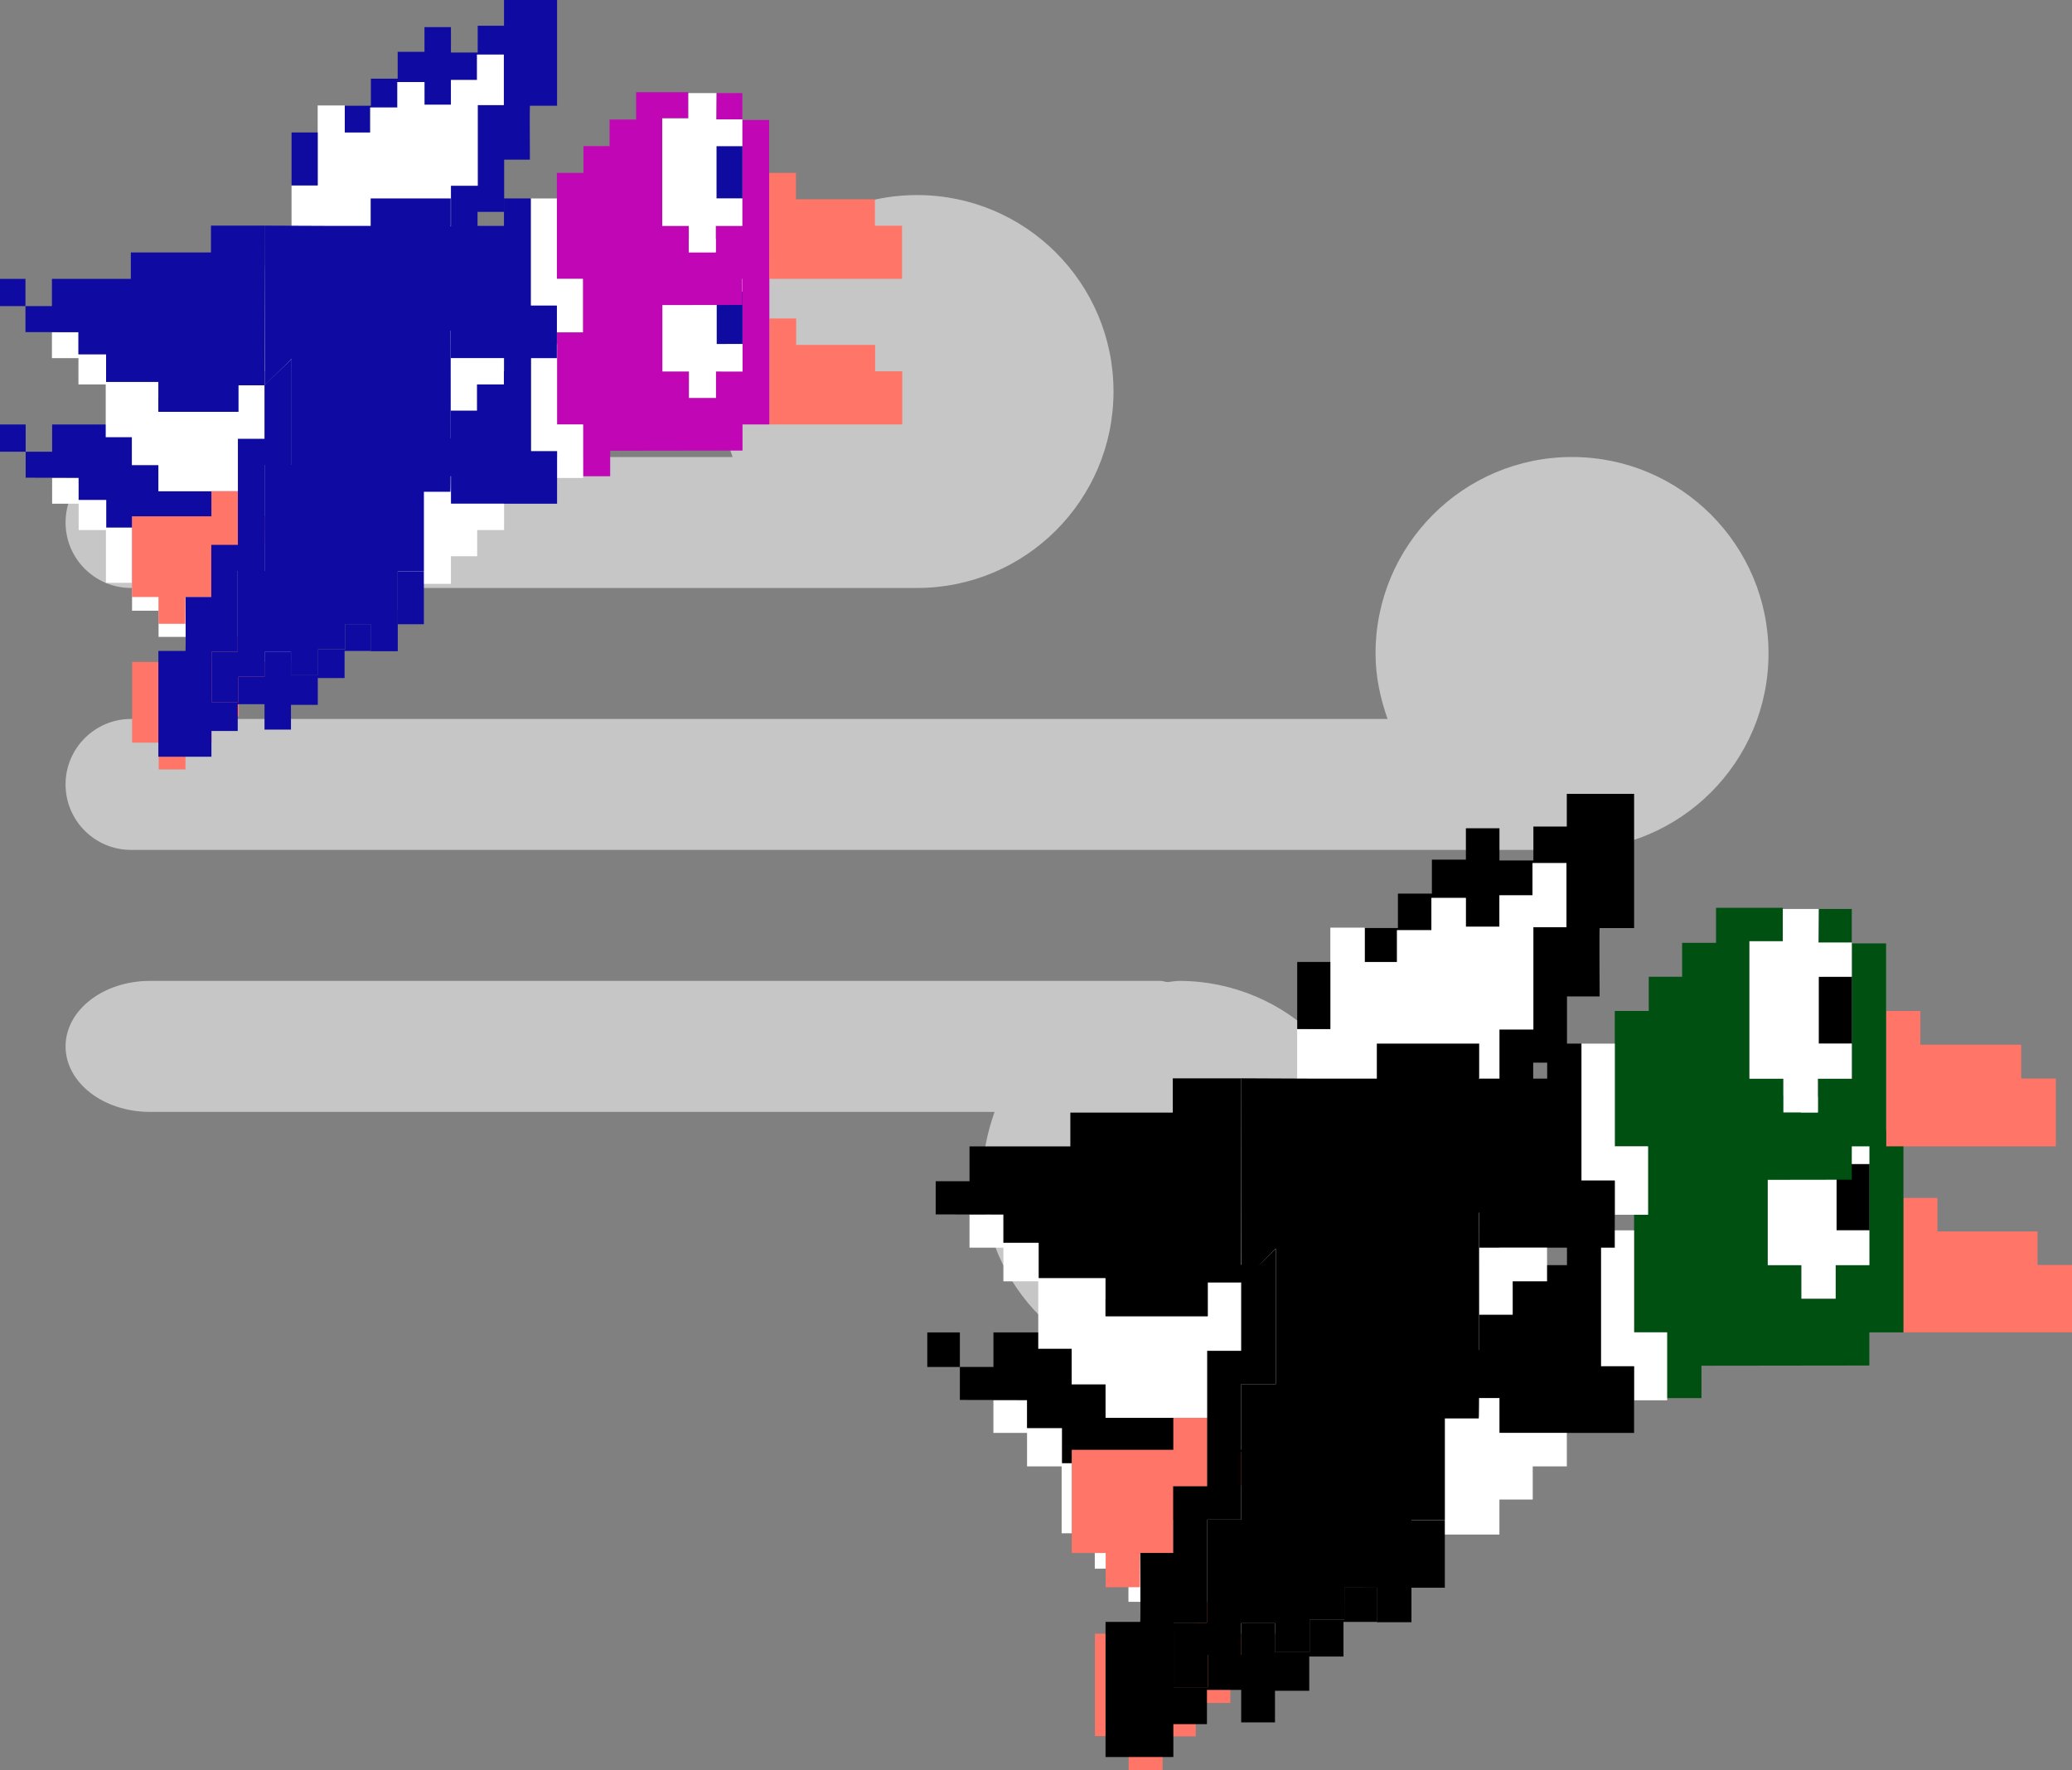 <?xml version="1.0" encoding="utf-8"?>
<!-- Generator: Adobe Illustrator 16.0.0, SVG Export Plug-In . SVG Version: 6.00 Build 0)  -->
<!DOCTYPE svg PUBLIC "-//W3C//DTD SVG 1.1//EN" "http://www.w3.org/Graphics/SVG/1.1/DTD/svg11.dtd">
<svg version="1.1" xmlns="http://www.w3.org/2000/svg" xmlns:xlink="http://www.w3.org/1999/xlink" x="0px" y="0px"
	 width="223.104px" height="190.629px" viewBox="0 0 223.104 190.629" enable-background="new 0 0 223.104 190.629"
	 xml:space="preserve">
<rect x="0" y="0" width="223.104" height="190.629" fill="#808080" stroke="none"/>
<g id="Layer_1">
	<g>
		<path fill="#C6C6C6" d="M169.267,49.217c-11.678,0-21.156,9.477-21.156,21.158c0,2.489,0.517,4.829,1.293,7.052H14.112
			c-3.893,0-7.053,3.158-7.053,7.051c0,3.896,3.16,7.053,7.053,7.053h155.154c11.683,0,21.16-9.476,21.16-21.155
			C190.427,58.693,180.948,49.217,169.267,49.217z"/>
		<path fill="#C6C6C6" d="M14.112,63.321h84.632c11.681,0,21.154-9.477,21.154-21.155c0-11.683-9.475-21.159-21.154-21.159
			c-11.683,0-21.159,9.477-21.159,21.159c0,2.487,0.514,4.829,1.296,7.051H14.112c-3.893,0-7.053,3.159-7.053,7.054
			C7.06,60.161,10.22,63.321,14.112,63.321z"/>
		<path fill="#C6C6C6" d="M126.952,105.638c-0.414,0-0.808,0.092-1.231,0.127c-0.271-0.017-0.502-0.127-0.779-0.127H16.134
			c-5.018,0-9.074,3.157-9.074,7.053s4.058,7.054,9.074,7.054h90.955c-0.779,2.221-1.293,4.57-1.293,7.051
			c0,11.682,9.476,21.158,21.156,21.158c11.682,0,21.157-9.478,21.157-21.158C148.11,115.116,138.634,105.638,126.952,105.638z"/>
	</g>
	<g>
		<polygon fill="#FF7567" points="97.149,39.991 94.227,39.991 94.227,37.145 85.728,37.145 85.728,34.3 82.842,34.3 82.842,45.71 
			97.149,45.71 		"/>
		<polygon fill="#C106B5" points="79.951,48.523 79.951,45.71 82.842,45.71 82.842,34.3 82.842,28.606 79.951,28.606 79.951,31.417 
			79.951,40.006 77.092,40.006 77.092,42.851 74.187,42.851 74.187,40.006 71.328,40.006 71.328,28.424 74.14,28.424 74.14,25.608 
			68.513,25.608 68.513,28.558 65.656,28.558 65.656,31.417 62.845,31.417 62.845,34.3 59.983,34.3 59.983,45.71 62.753,45.71 
			62.753,51.293 65.701,51.293 65.701,48.544 		"/>
		<rect x="77.164" y="31.417" fill="#0F0BA1" width="2.787" height="5.637"/>
		<rect x="77.164" y="25.707" fill="#C106B5" width="2.787" height="2.83"/>
		<polygon fill="#FFFFFF" points="77.164,25.707 74.14,25.707 74.14,28.424 71.328,28.424 71.328,40.006 74.187,40.006 
			74.187,42.851 77.092,42.851 77.092,40.006 79.951,40.006 79.951,37.054 77.164,37.054 77.164,31.417 79.951,31.417 
			79.951,28.537 77.139,28.537 		"/>
		<polygon fill="#FFFFFF" points="59.983,37.054 57.172,37.054 57.172,48.595 59.983,48.595 59.983,51.475 62.792,51.475 
			62.792,45.71 59.983,45.71 		"/>
		<path fill="#0F0AA2" d="M54.286,37.054v2.952h-5.731v-5.771h2.864V22.816h2.867v-5.62h2.771c0,0-0.034-5.807,0-5.807
			c0.038,0,2.925,0,2.925,0V0H54.27v2.772h-2.832v2.885h-2.884V2.921h-2.848v2.662H42.82V8.47h-2.884v2.92h-2.812v2.884h2.738
			v-2.699h2.924V8.837h2.92v2.441h2.848V8.615h2.809V5.881h2.887v5.435h-2.812v8.688h-2.884V31.43h-2.921v11.421h-2.737v8.442h5.658
			v2.956h11.428v-5.654h-2.811V37.054H54.286z"/>
		<path fill="#FFFFFF" d="M54.277,54.249v2.837h-2.896v2.816h-2.826v2.976h-5.7v2.775h-5.729v2.974H31.47v2.659h-5.75V68.59h-8.646
			v-2.817h-2.855v-3.005h-2.814v-5.682H8.468v-2.837H5.613v-2.793h2.854v2.378h2.977v2.977h5.63v3.214h8.608v-2.857h2.854
			c0,0-0.078-28.635,0-28.635c0.08,0,2.855,0,2.855,0v-8.566h2.816v-8.608h2.917v2.916h2.738v-2.699h2.924V8.837h2.92v2.441h2.848
			V8.615h2.809V5.881h2.887v5.435h-2.812v8.688h-2.884V31.43h-2.921v11.421h-2.737v8.442h5.658v2.956H54.277z"/>
		<rect x="31.395" y="14.268" fill="#0F0BA1" width="2.813" height="5.698"/>
		<polygon fill="#FF7567" points="25.72,68.59 22.784,68.59 22.784,71.286 14.225,71.286 14.225,79.979 17.086,79.979 
			17.086,82.864 19.973,82.864 19.973,80.003 22.784,80.003 22.784,77.166 25.72,77.166 25.72,74.281 28.532,74.281 28.532,71.47 
			25.744,71.47 		"/>
		<rect x="0" y="45.715" fill="#0F0AA2" width="2.763" height="2.932"/>
		<polygon fill="#0F0AA2" points="2.763,51.446 2.763,48.646 5.613,48.646 5.613,45.715 14.11,45.715 14.11,42.868 22.738,42.868 
			22.738,39.978 28.5,39.978 28.5,57.167 25.683,57.167 25.683,60.024 17.073,60.024 17.073,56.811 11.444,56.811 11.444,53.834 
			8.468,53.834 8.468,51.456 		"/>
	</g>
	<g>
		<polygon fill="#FF7567" points="223.104,136.232 219.395,136.232 219.395,132.622 208.612,132.622 208.612,129.012 
			204.952,129.012 204.952,143.486 223.104,143.486 		"/>
		<polygon fill="#005012" points="201.282,147.058 201.282,143.486 204.952,143.486 204.952,129.012 204.952,121.786 
			201.282,121.786 201.282,125.356 201.282,136.25 197.654,136.25 197.654,139.862 193.973,139.862 193.973,136.25 190.345,136.25 
			190.345,121.556 193.912,121.556 193.912,117.987 186.774,117.987 186.774,121.728 183.147,121.728 183.147,125.356 
			179.577,125.356 179.577,129.012 175.95,129.012 175.95,143.486 179.464,143.486 179.464,150.569 183.206,150.569 
			183.206,147.081 		"/>
		<rect x="197.751" y="125.356" width="3.531" height="7.146"/>
		<rect x="197.751" y="118.11" fill="#005012" width="3.531" height="3.588"/>
		<polygon fill="#FFFFFF" points="197.751,118.11 193.912,118.11 193.912,121.556 190.345,121.556 190.345,136.25 193.973,136.25 
			193.973,139.862 197.654,139.862 197.654,136.25 201.282,136.25 201.282,132.502 197.751,132.502 197.751,125.356 
			201.282,125.356 201.282,121.698 197.718,121.698 		"/>
		<polygon fill="#FFFFFF" points="175.95,132.502 172.38,132.502 172.38,147.145 175.95,147.145 175.95,150.805 179.513,150.805 
			179.513,143.486 175.95,143.486 		"/>
		<path d="M168.725,132.502v3.748h-7.273v-7.319h3.636v-14.488h3.639v-7.131h3.514c0,0-0.046-7.364,0-7.364c0.051,0,3.713,0,3.713,0
			V85.493h-7.248v3.52h-3.597v3.658h-3.655v-3.472h-3.613v3.38h-3.662v3.656h-3.657v3.711h-3.565v3.657h3.472v-3.425h3.706v-3.473
			h3.708v3.098h3.614v-3.379h3.564v-3.472h3.654v6.897h-3.564v11.021h-3.654v14.502h-3.708v14.489h-3.474v10.707h7.182v3.75h14.494
			v-7.175h-3.565V132.5h-3.658V132.502z"/>
		<path fill="#FFFFFF" d="M168.709,154.319v3.605h-3.671v3.568h-3.587v3.774h-7.235v3.524h-7.265v3.774h-7.178v3.371h-7.297v-3.423
			h-10.971v-3.572h-3.623v-3.814h-3.57v-7.205h-3.724v-3.604h-3.621v-3.536h3.621v3.014h3.771v3.776h7.146v4.074h10.92v-3.624h3.623
			c0,0-0.1-36.329,0-36.329c0.102,0,3.623,0,3.623,0v-10.87h3.574v-10.92h3.704v3.7h3.472v-3.425h3.706v-3.473h3.708v3.098h3.614
			v-3.379h3.564v-3.472h3.654v6.897h-3.564v11.021h-3.654v14.502h-3.708v14.489h-3.474v10.707h7.182v3.75L168.709,154.319
			L168.709,154.319z"/>
		<rect x="139.678" y="103.598" width="3.569" height="7.227"/>
		<polygon fill="#FF7567" points="132.478,172.517 128.753,172.517 128.753,175.939 117.896,175.939 117.896,186.967 
			121.526,186.967 121.526,190.629 125.186,190.629 125.186,186.999 128.753,186.999 128.753,183.398 132.478,183.398 
			132.478,179.739 136.044,179.739 136.044,176.17 132.508,176.17 		"/>
		<rect x="99.846" y="143.495" width="3.508" height="3.721"/>
		<polygon points="103.354,150.766 103.354,147.215 106.969,147.215 106.969,143.495 117.747,143.495 117.747,139.883 
			128.693,139.883 128.693,136.215 136.009,136.215 136.009,158.023 132.427,158.023 132.427,161.647 121.507,161.647 
			121.507,157.573 114.36,157.573 114.36,153.795 110.59,153.795 110.59,150.782 		"/>
	</g>
</g>
<g id="Layer_2">
	<g>
		<g>
			<polygon fill="#FF7567" points="97.128,24.31 94.206,24.31 94.206,21.464 85.707,21.464 85.707,18.619 82.821,18.619 
				82.821,30.029 97.128,30.029 			"/>
			<polygon fill="#C106B5" points="79.93,32.842 79.93,30.029 82.821,30.029 82.821,18.619 82.821,12.925 79.93,12.925 
				79.93,15.736 79.93,24.325 77.071,24.325 77.071,27.17 74.166,27.17 74.166,24.325 71.307,24.325 71.307,12.743 74.119,12.743 
				74.119,9.927 68.492,9.927 68.492,12.877 65.635,12.877 65.635,15.736 62.824,15.736 62.824,18.619 59.962,18.619 59.962,30.029 
				62.732,30.029 62.732,35.612 65.68,35.612 65.68,32.863 			"/>
			<rect x="77.143" y="15.736" fill="#0F0BA1" width="2.787" height="5.637"/>
			<rect x="77.143" y="10.026" fill="#C106B5" width="2.787" height="2.83"/>
			<polygon fill="#FFFFFF" points="77.143,10.026 74.119,10.026 74.119,12.743 71.307,12.743 71.307,24.325 74.166,24.325 
				74.166,27.17 77.071,27.17 77.071,24.325 79.93,24.325 79.93,21.373 77.143,21.373 77.143,15.736 79.93,15.736 79.93,12.856 
				77.118,12.856 			"/>
			<polygon fill="#FFFFFF" points="59.962,21.373 57.151,21.373 57.151,32.914 59.962,32.914 59.962,35.794 62.771,35.794 
				62.771,30.029 59.962,30.029 			"/>
			<path fill="#0F0AA2" d="M45.612,27.17h-2.737v8.442h5.658v2.956h11.428v-5.654H57.15V21.373h-2.885v2.952h-5.731"/>
			<path fill="#FFFFFF" d="M45.612,27.17h-2.737v8.442h5.658v2.956h5.723v2.837H51.36v2.816h-2.826v2.976h-5.7v2.775h-5.729v2.974
				h-5.656v2.659h-5.75v-2.696h-8.646v-2.817h-2.855v-3.005h-2.814v-5.682H8.447v-2.837H5.592v-2.793h2.854v2.378h2.977v2.977h5.63
				v3.214h8.608v-2.857h2.854"/>
			<polygon fill="#FF7567" points="25.699,52.909 22.763,52.909 22.763,55.605 14.204,55.605 14.204,64.298 17.065,64.298 
				17.065,67.183 19.952,67.183 19.952,64.322 22.763,64.322 22.763,61.485 25.699,61.485 25.699,58.6 28.511,58.6 28.511,55.789 
				25.723,55.789 			"/>
			<rect x="-0.021" y="30.034" fill="#0F0AA2" width="2.763" height="2.932"/>
			<polygon fill="#0F0AA2" points="2.742,35.765 2.742,32.965 5.592,32.965 5.592,30.034 14.089,30.034 14.089,27.187 
				22.717,27.187 22.717,24.297 28.479,24.297 28.479,41.486 25.662,41.486 25.662,44.343 17.052,44.343 17.052,41.13 11.423,41.13 
				11.423,38.153 8.447,38.153 8.447,35.775 			"/>
		</g>
		<g>
			<path fill="#0F0AA2" d="M28.48,41.487v5.771h-2.864v11.419h-2.867v5.62h-2.771c0,0,0.034,5.807,0,5.807c-0.038,0-2.925,0-2.925,0
				v11.389h5.713v-2.772h2.832v-2.885h2.884v2.736h2.848V75.91h2.887v-2.887h2.884v-2.92h2.812v-2.884h-2.738v2.699h-2.924v2.738
				h-2.92v-2.441h-2.848v2.663h-2.809v2.734h-2.887v-5.435h2.812v-8.688h2.884V50.062h2.921V38.642"/>
			<path fill="#0F0AA2" d="M48.5,24.325c0,0,0.078,28.635,0,28.635c-0.08,0-2.855,0-2.855,0v8.566h-2.816v8.608h-2.917v-2.916
				h-2.738v2.699h-2.924v2.739h-2.92v-2.441h-2.848v2.663h-2.809v2.734h-2.887v-5.435h2.812v-8.688h2.884V50.062h2.921V38.642
				l-2.888,2.845l-0.035-17.19l6.508,0.028h4.924v-2.952h2.916h4.16h1.547v2.952"/>
			<rect x="42.827" y="61.527" fill="#0F0BA1" width="2.813" height="5.698"/>
		</g>
		<g>
			<path fill="#0F0AA2" d="M45.612,27.17"/>
			<path fill="#0F0AA2" d="M48.534,24.325"/>
			<path fill="#FFFFFF" d="M45.612,27.17"/>
			<path fill="#FFFFFF" d="M28.514,41.487"/>
		</g>
	</g>
	<g>
		<polygon fill="#FF7567" points="221.369,116.147 217.635,116.147 217.635,112.51 206.775,112.51 206.775,108.874 203.086,108.874 
			203.086,123.456 221.369,123.456 		"/>
		<polygon fill="#005012" points="199.393,127.049 199.393,123.456 203.086,123.456 203.086,108.874 203.086,101.598 
			199.393,101.598 199.393,105.19 199.393,116.167 195.739,116.167 195.739,119.801 192.026,119.801 192.026,116.167 
			188.373,116.167 188.373,101.365 191.966,101.365 191.966,97.766 184.775,97.766 184.775,101.537 181.123,101.537 181.123,105.19 
			177.531,105.19 177.531,108.874 173.874,108.874 173.874,123.456 177.414,123.456 177.414,130.59 181.182,130.59 181.182,127.077 
					"/>
		<rect x="195.83" y="105.19" width="3.562" height="7.203"/>
		<rect x="195.83" y="97.893" fill="#005012" width="3.562" height="3.617"/>
		<polygon fill="#FFFFFF" points="195.83,97.893 191.966,97.893 191.966,101.365 188.373,101.365 188.373,116.167 192.026,116.167 
			192.026,119.801 195.739,119.801 195.739,116.167 199.393,116.167 199.393,112.393 195.83,112.393 195.83,105.19 199.393,105.19 
			199.393,101.51 195.798,101.51 		"/>
		<polygon fill="#FFFFFF" points="173.874,112.393 170.282,112.393 170.282,127.143 173.874,127.143 173.874,130.823 
			177.464,130.823 177.464,123.456 173.874,123.456 		"/>
		<path d="M155.536,119.801h-3.498v10.789h7.23v3.777h14.604v-7.225h-3.591v-14.75h-3.688v3.773h-7.324"/>
		<path fill="#FFFFFF" d="M155.536,119.801h-3.498v10.789h7.23v3.777h7.313v3.625h-3.7v3.599h-3.612v3.804h-7.284v3.546h-7.32v3.8
			h-7.229v3.398h-7.348v-3.445H119.04v-3.6h-3.649v-3.84h-3.596v-7.262h-3.753v-3.625h-3.649v-3.569h3.648v3.038h3.804v3.805h7.194
			v4.107h11.001v-3.65h3.646"/>
		<polygon fill="#FF7567" points="130.089,152.694 126.337,152.694 126.337,156.139 115.399,156.139 115.399,167.249 
			119.055,167.249 119.055,170.936 122.744,170.936 122.744,167.28 126.337,167.28 126.337,163.655 130.089,163.655 
			130.089,159.967 133.683,159.967 133.683,156.375 130.12,156.375 		"/>
		<polygon points="100.751,130.786 100.751,127.208 104.393,127.208 104.393,123.461 115.251,123.461 115.251,119.824 
			126.278,119.824 126.278,116.13 133.642,116.13 133.642,138.096 130.041,138.096 130.041,141.748 119.039,141.748 
			119.039,137.641 111.845,137.641 111.845,133.836 108.042,133.836 108.042,130.798 		"/>
		<g>
			<path d="M133.643,138.098v7.375h-3.66v14.592h-3.664v7.182h-3.542c0,0,0.044,7.422,0,7.422c-0.048,0-3.737,0-3.737,0v14.555
				h7.301v-3.543h3.619v-3.688h3.686v3.496h3.639v-3.4h3.689v-3.689h3.685v-3.732h3.593v-3.686h-3.499v3.449h-3.736v3.5h-3.731
				v-3.119h-3.639v3.402h-3.59v3.494h-3.688v-6.945h3.593v-11.104h3.686v-14.602h3.732v-14.596"/>
			<path d="M159.227,116.167c0,0,0.1,36.592,0,36.592c-0.103,0-3.649,0-3.649,0v10.947h-3.599v11.002h-3.729v-3.727h-3.499v3.447
				h-3.736v3.502h-3.731v-3.119h-3.639v3.402h-3.59v3.494h-3.688v-6.945h3.593v-11.104h3.686v-14.602h3.732v-14.596l-3.69,3.637
				l-0.045-21.968l8.316,0.036h6.292v-3.773h3.727h5.316h1.977v3.773"/>
			<rect x="151.977" y="163.708" width="3.596" height="7.281"/>
		</g>
		<g>
			<path fill="#0F0AA2" d="M155.536,119.801"/>
			<path fill="#0F0AA2" d="M159.27,116.167"/>
			<path fill="#FFFFFF" d="M155.536,119.801"/>
			<path fill="#FFFFFF" d="M133.687,138.098"/>
		</g>
	</g>
</g>
</svg>
